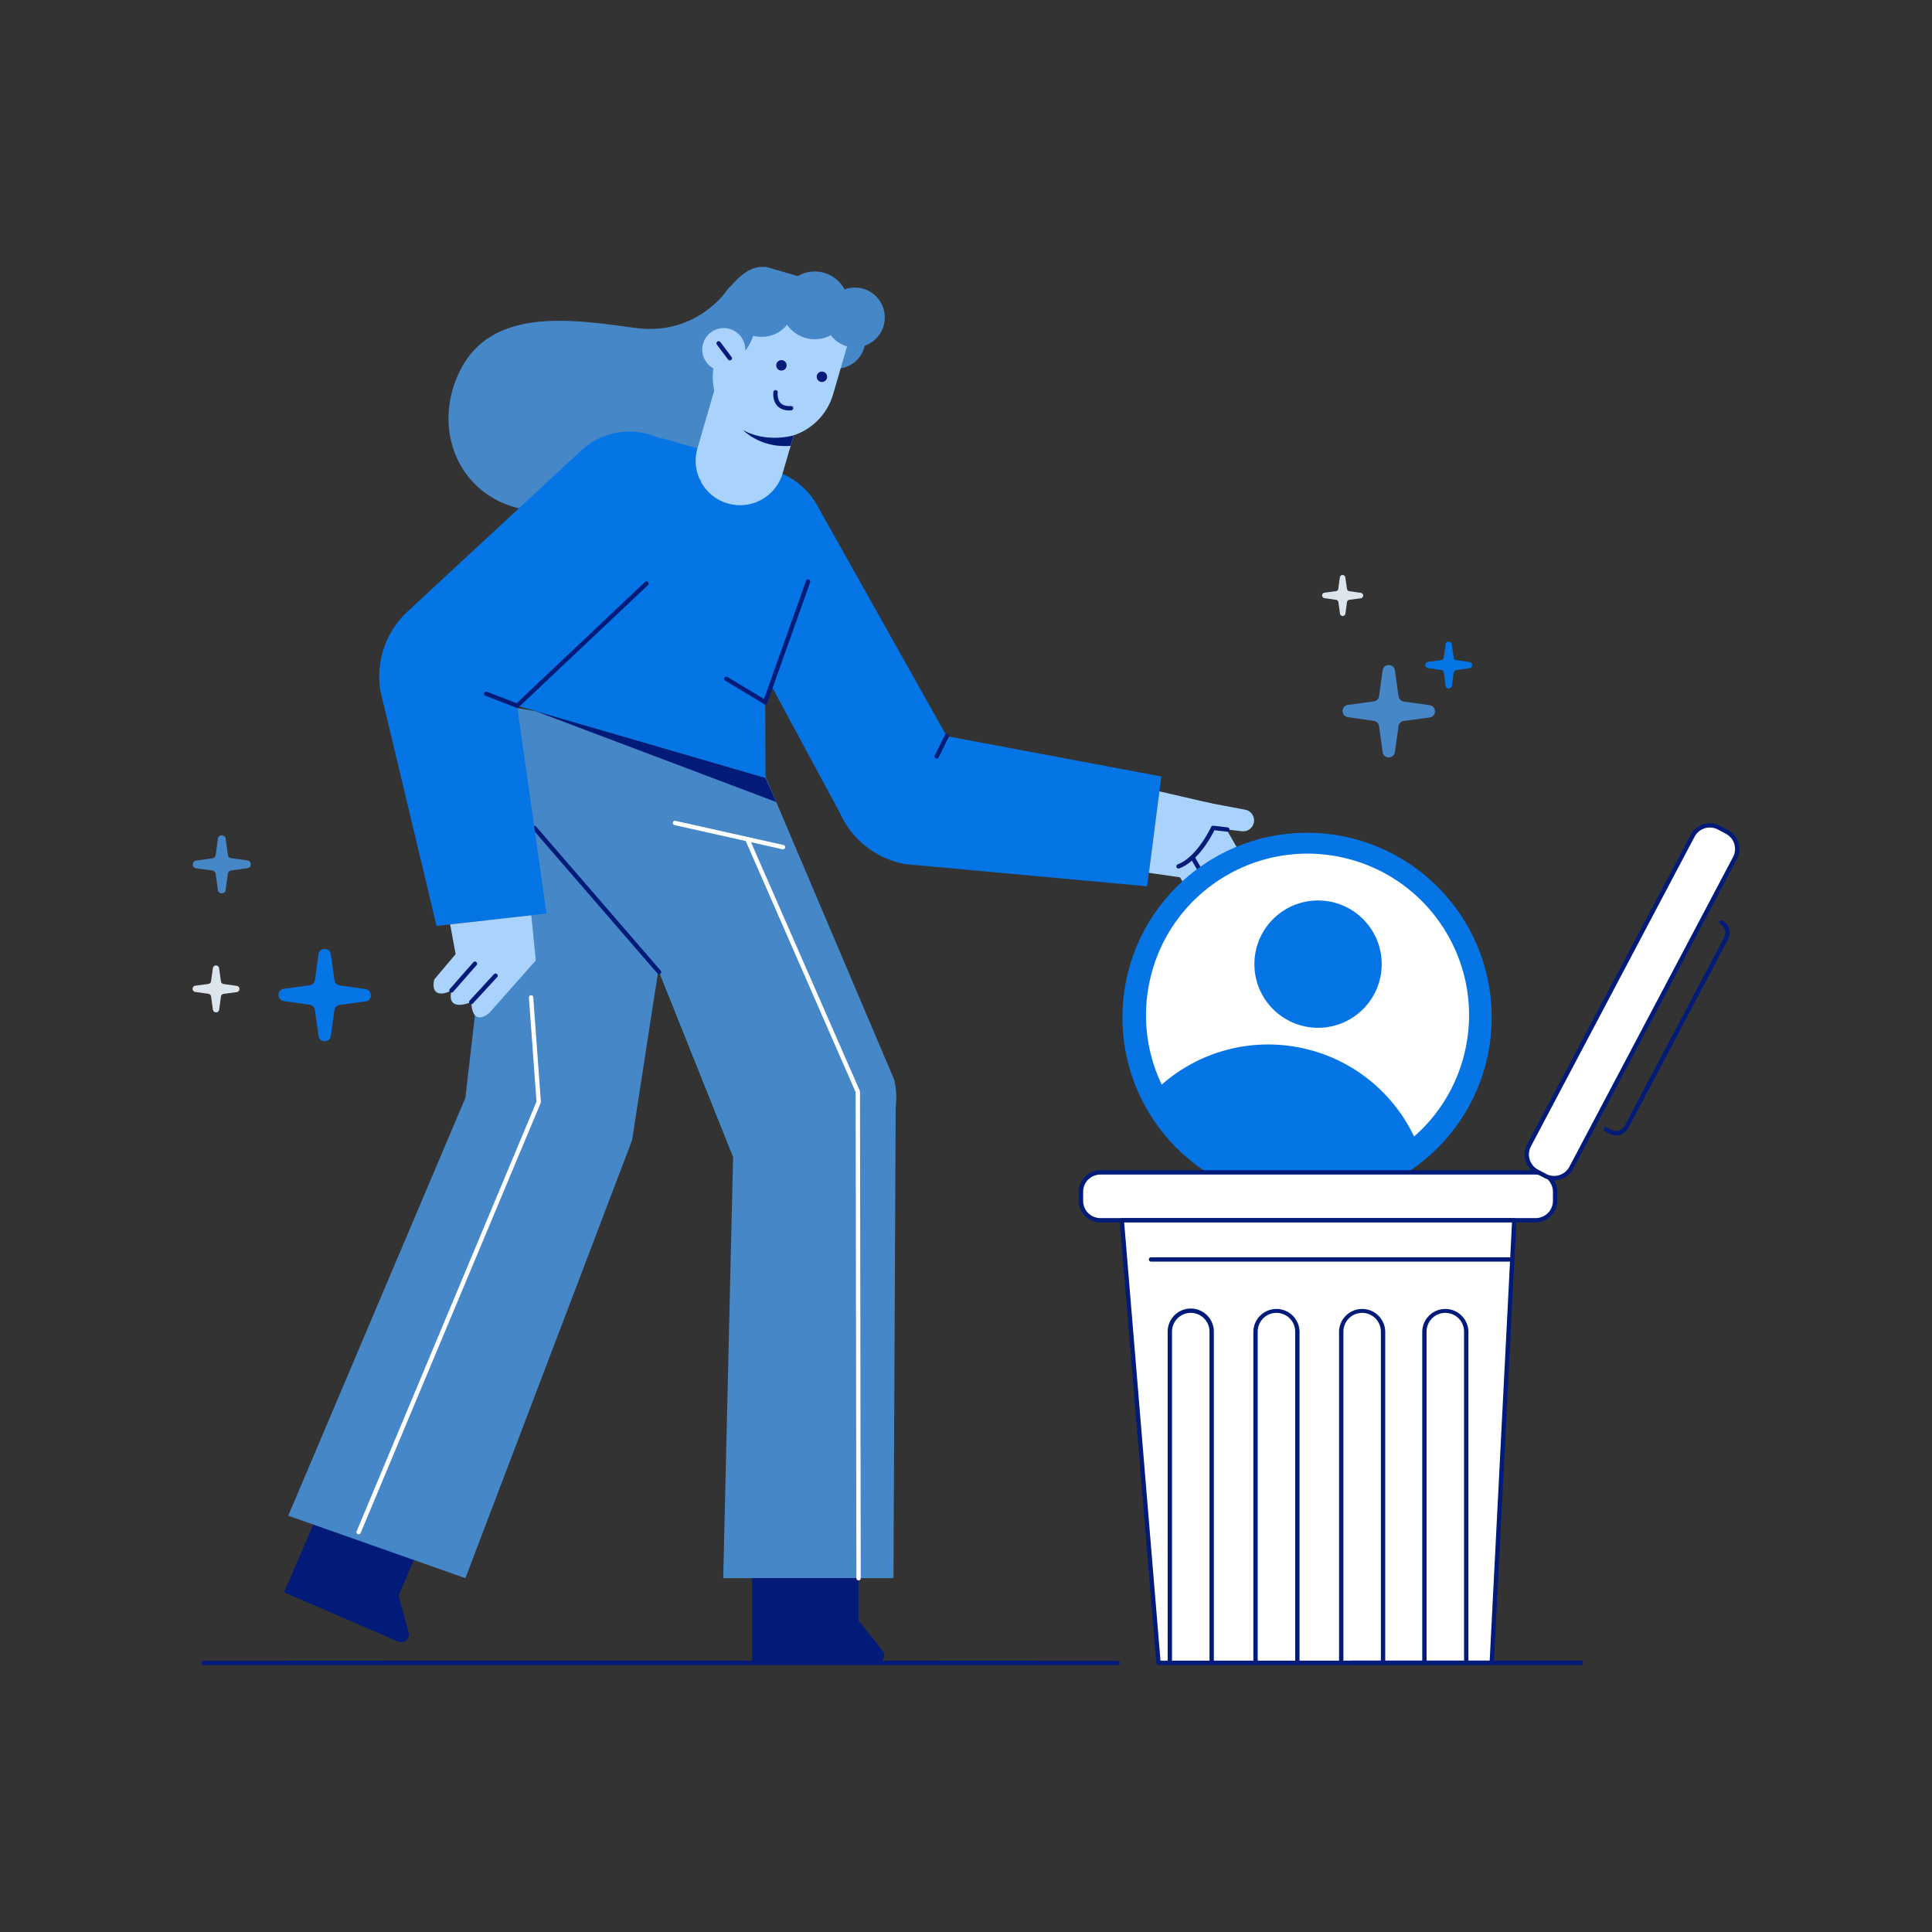 <svg xmlns="http://www.w3.org/2000/svg" data-name="Delete Account" viewBox="0 0 2500 2500" id="Deleteuser"><rect x="0" y="0" width="2500" height="2500" fill="#333333" stroke="none"/><path fill="#4687c8" d="M943.39 372.1s-39.19 63.12-120.9 52.28-191.84-29.72-230.92 63.21 27.89 191.29 141.25 171.13 236-17.85 259.37-219.14ZM1777.69 932.81l-33.44-4.81c-9.21-1.31-9.16-14.64.07-15.88l33.33-4.5a8 8 0 0 0 6.87-6.84l4.63-33.32c1.28-9.22 14.6-9.22 15.88 0l4.65 33.46a8 8 0 0 0 6.81 6.83l33.44 4.78c9.21 1.32 9.16 14.64-.06 15.89l-33.34 4.49a8 8 0 0 0-6.87 6.85L1805 973.1c-1.28 9.22-14.6 9.22-15.88 0l-4.65-33.45a8 8 0 0 0-6.78-6.84Z" class="color46c869 svgShape"></path><path fill="#0575e6" d="m1864.83 866.93-17-2.43a4.07 4.07 0 0 1 0-8.06l16.92-2.29a4.06 4.06 0 0 0 3.49-3.47l2.35-16.91a4.07 4.07 0 0 1 8.07 0l2.36 17a4.06 4.06 0 0 0 3.45 3.47l17 2.43a4.07 4.07 0 0 1 0 8.06l-16.92 2.27a4.05 4.05 0 0 0-3.48 3.47l-2.35 16.91a4.07 4.07 0 0 1-8.07 0l-2.36-17a4.07 4.07 0 0 0-3.46-3.45Z" class="color567aff svgShape"></path><path fill="#dce4ec" d="m1728.75 776.16-14.86-2.16a3.56 3.56 0 0 1 0-7.06l14.81-2a3.54 3.54 0 0 0 3-3l2.06-14.8a3.56 3.56 0 0 1 7.06 0L1743 762a3.56 3.56 0 0 0 3 3l14.86 2.13a3.56 3.56 0 0 1 0 7.05l-14.81 2a3.57 3.57 0 0 0-3.06 3l-2 14.81a3.56 3.56 0 0 1-7.06 0l-2.07-14.87a3.56 3.56 0 0 0-3.11-2.96Z" class="colordce0ec svgShape"></path><path fill="#0575e6" d="m400.73 1300.15-33.44-4.78c-9.22-1.31-9.16-14.64.06-15.88l33.34-4.5a8 8 0 0 0 6.87-6.84l4.62-33.32c1.28-9.22 14.61-9.22 15.89 0l4.65 33.46a8 8 0 0 0 6.8 6.83l33.48 4.78c9.22 1.32 9.17 14.64-.06 15.89l-33.33 4.49a8 8 0 0 0-6.87 6.85l-4.63 33.31c-1.28 9.23-14.61 9.23-15.89 0l-4.68-33.44a8 8 0 0 0-6.81-6.85Z" class="color567aff svgShape"></path><path fill="#dce4ec" d="m269.69 1286-17-2.43a4.07 4.07 0 0 1 0-8.06l16.92-2.29a4.06 4.06 0 0 0 3.49-3.47l2.35-16.92a4.07 4.07 0 0 1 8.07 0l2.35 17a4.07 4.07 0 0 0 3.46 3.47l17 2.43a4.07 4.07 0 0 1 0 8.06l-16.93 2.28a4.09 4.09 0 0 0-3.49 3.48l-2.34 16.91a4.07 4.07 0 0 1-8.07 0l-2.36-17a4.06 4.06 0 0 0-3.45-3.46Z" class="colordce0ec svgShape"></path><path fill="#4687c8" d="m299.16 1126.36 21-3c5.78-.82 5.75-9.19 0-10l-20.94-2.82a5 5 0 0 1-4.32-4.3l-2.9-20.92c-.81-5.8-9.18-5.8-10 0l-2.92 21a5 5 0 0 1-4.27 4.29l-21 3c-5.79.83-5.75 9.2 0 10l20.94 2.83a5 5 0 0 1 4.31 4.3l2.91 20.92c.8 5.79 9.17 5.79 10 0l2.92-21a5 5 0 0 1 4.27-4.3ZM719.69 925.09l228.92 572.16-12.78 544.9h220.31L1159 1433a101.76 101.76 0 0 0-1.86-35.77L956.59 925.09Z" class="color46c869 svgShape"></path><path fill="#021b79" d="M973.33 2042.15v109.77h160.85a10 10 0 0 0 7.78-16.19l-31-38.7v-54.88ZM411.05 1959.67l-43.51 100.78 147.68 63.75a10 10 0 0 0 13.56-11.78l-13.09-47.8 21.76-50.39Z" class="color142448 svgShape"></path><path fill="#4687c8" d="m898.39 954.78-80.51 520.73-215.65 566.64-229.24-80.84 229.24-540.71 58.34-505.78 237.82 39.96z" class="color46c869 svgShape"></path><path fill="#0575e6" d="m1056.67 652.66-70.62 12.26c-31.25 26.36-59.38 83.7-42.66 121L1086.87 1052a114.87 114.87 0 0 0 85.71 66.27l311.78 28.61 18.34-142.11-277.64-52.17Z" class="color567aff svgShape"></path><path fill="#a9d3fd" d="m1500.22 1024 67.59 15.6 45 78.49s12.25 27.13-20.69 17.88c0 0 3.4 35.57-22.45 19.4 2.15 10.14-.16 28.9-20.57 16.55l-22.21-36.72-40.22-5.79Z" class="colorfdd8a9 svgShape"></path><path fill="#021b79" d="M1569.62 1158.14a2.8 2.8 0 0 1-2.44-1.41l-26.18-45.35a2.81 2.81 0 1 1 4.87-2.81l26.22 45.35a2.81 2.81 0 0 1-1 3.84 2.73 2.73 0 0 1-1.47.38Z" class="color142448 svgShape"></path><path fill="#0575e6" d="m871 571.11-5-1.46c-53.22-15.47-108 10.64-123.47 58.84l-89.8 279.92 337.83 98.23-.41-98 74.32-194.17c12.9-44.37-16-91.78-64.58-105.9Z" class="color567aff svgShape"></path><path fill="#a9d3fd" d="m931.66 479.9-29.18 100.37a57.41 57.41 0 0 0 39.1 71.16 57.41 57.41 0 0 0 71.17-39.1l20.25-69.51Z" class="colorfdd8a9 svgShape"></path><path fill="#4687c8" d="m921 431.62 15.57-50.53c23.27-29.77 38-37.67 55.6-35.47l71.17 20.69-10.77 37Z" class="color46c869 svgShape"></path><circle cx="1082.32" cy="439.58" r="37.4" fill="#4687c8" class="color46c869 svgShape"></circle><path fill="#a9d3fd" d="M979.59 564.27a79.44 79.44 0 0 1-54.11-98.46l22.06-75.87 152.57 44.36-22.06 75.87a79.44 79.44 0 0 1-98.46 54.1Z" class="colorfdd8a9 svgShape"></path><ellipse cx="954.46" cy="424.38" fill="#4687c8" rx="41.62" ry="22.45" transform="rotate(-73.79 954.42 424.397)" class="color46c869 svgShape"></ellipse><circle cx="985.68" cy="393.61" r="42.28" fill="#4687c8" class="color46c869 svgShape"></circle><ellipse cx="936.59" cy="452.38" fill="#a9d3fd" rx="27.8" ry="27.88" transform="rotate(-73.79 936.551 452.39)" class="colorfdd8a9 svgShape"></ellipse><ellipse cx="1010.48" cy="472.14" fill="#021b79" rx="6.74" ry="6.75" transform="rotate(-73.7 1011.23 471.985)" class="color142448 svgShape"></ellipse><ellipse cx="1063.61" cy="487.59" fill="#021b79" rx="6.74" ry="6.75" transform="rotate(-73.79 1063.558 487.601)" class="color142448 svgShape"></ellipse><path fill="#021b79" d="M944.38 466.36a2.82 2.82 0 0 1-2.25-1.12L927.65 446a2.81 2.81 0 0 1 4.5-3.38l14.48 19.27a2.81 2.81 0 0 1-2.25 4.5ZM1021.53 531.11c-6.74 0-12-2-15.64-5.9-6.55-7-5.17-17.56-5.11-18a2.81 2.81 0 0 1 5.57.76c0 .08-1.05 8.39 3.67 13.43 2.88 3.07 7.47 4.42 13.64 4a2.81 2.81 0 0 1 .34 5.6c-.82.08-1.65.11-2.47.11ZM1027 563.32s-34.43 10.47-65.49-6.82c0 0 22.29 23.65 61.54 20.41ZM1446.28 2154.73c-392.44-.27-790.45-.27-1182.95 0a2.82 2.82 0 0 1 0-5.63c392.5-.27 790.51-.27 1183 0a2.82 2.82 0 0 1 0 5.63Z" class="color142448 svgShape"></path><path fill="#a9d3fd" d="m1558.74 1037.84 52.54 9.93a14.1 14.1 0 0 1 11.38 15.49 14.1 14.1 0 0 1-15.64 12.37l-52-6.09Z" class="colorfdd8a9 svgShape"></path><path fill="#021b79" d="M1525 1123.88a2.82 2.82 0 0 1-1-5.45c25.19-9.46 43-48 43.21-48.34a2.81 2.81 0 0 1 2.89-1.62l18.29 2.14a2.81 2.81 0 1 1-.65 5.59l-16.3-1.91c-4 8.19-21.13 40.27-45.46 49.41a2.84 2.84 0 0 1-.98.18ZM990.15 911.48a2.6 2.6 0 0 1-.94-.17 2.82 2.82 0 0 1-1.71-3.59l55.5-156.06a2.81 2.81 0 0 1 5.3 1.89l-55.5 156.06a2.81 2.81 0 0 1-2.65 1.87ZM852.81 1260.62a2.8 2.8 0 0 1-2.13-1L689.35 1073.1a2.81 2.81 0 1 1 4.26-3.68L854.93 1256a2.82 2.82 0 0 1-2.12 4.66Z" class="color142448 svgShape"></path><path fill="#ffffff" d="M1111 2045a2.81 2.81 0 0 1-2.81-2.81l-1-628.94L964.43 1087a2.81 2.81 0 1 1 5.15-2.25l143 326.77a2.88 2.88 0 0 1 .23 1.12l1 629.53a2.81 2.81 0 0 1-2.81 2.83ZM464.07 1985.37a2.75 2.75 0 0 1-1.08-.22 2.82 2.82 0 0 1-1.51-3.68l232.75-555.9-9.82-134.75a2.82 2.82 0 0 1 5.62-.41l9.86 135.42a2.75 2.75 0 0 1-.21 1.3l-233 556.51a2.82 2.82 0 0 1-2.61 1.73Z" class="colorffffff svgShape"></path><path fill="#0575e6" d="m907 622.2-45.1-50.49a91.63 91.63 0 0 0-109.71 11.2L527.5 791.2a114.84 114.84 0 0 0-35.33 102.4l72.74 304.54 142.21-16.06-41.19-291.81Z" class="color567aff svgShape"></path><path fill="#a9d3fd" d="m687.51 1184.48 5.81 58.33-60 67.72s-21.78 20.3-23.57-13.87c0 0-32.61 14.62-25.56-15.06-8.92 5.29-27.44 9.11-22.27-14.18l27.67-32.8-7.13-38.49Z" class="colorfdd8a9 svgShape"></path><path fill="#021b79" d="M584.22 1284.41a2.81 2.81 0 0 1-2.11-4.66l30.36-34.58a2.81 2.81 0 1 1 4.23 3.71l-30.36 34.58a2.81 2.81 0 0 1-2.12.95ZM609.79 1299.47a2.82 2.82 0 0 1-2.07-4.72l31.32-34a2.82 2.82 0 1 1 4.14 3.82l-31.32 34a2.81 2.81 0 0 1-2.07.9ZM669.17 916a2.74 2.74 0 0 1-1-.19l-40-15.38a2.81 2.81 0 1 1 2-5.25l38.39 14.75 166-156.82a2.81 2.81 0 1 1 3.86 4.09l-167.33 158a2.83 2.83 0 0 1-1.92.8Z" class="color142448 svgShape"></path><circle cx="1054.32" cy="395.15" r="43.83" fill="#4687c8" class="color46c869 svgShape"></circle><circle cx="1106.25" cy="410.81" r="38.7" fill="#4687c8" class="color46c869 svgShape"></circle><path fill="#021b79" d="M990.15 911.48a2.73 2.73 0 0 1-1.45-.41l-50.39-30.35a2.81 2.81 0 1 1 2.9-4.82l50.39 30.36a2.81 2.81 0 0 1-1.45 5.22Z" class="color142448 svgShape"></path><circle cx="1691.35" cy="1316.52" r="238.9" fill="#0575e6" class="color567aff svgShape"></circle><path fill="#ffffff" d="M1683.25 1355.86a208.65 208.65 0 0 1 146.55 114.81 208 208 0 0 0 66.83-114.94c23.26-113-49.52-223.54-162.56-246.8s-223.54 49.52-246.8 162.56a208 208 0 0 0 16 132 208.63 208.63 0 0 1 179.98-47.63Z" class="colorffffff svgShape"></path><circle cx="1705.54" cy="1247.58" r="82.38" fill="#0575e6" class="color567aff svgShape"></circle><path fill="#ffffff" d="M1013.15 1099a3.37 3.37 0 0 1-.62-.07l-139.73-31.28a2.81 2.81 0 0 1 1.23-5.49l139.73 31.26a2.81 2.81 0 0 1-.61 5.56Z" class="colorffffff svgShape"></path><path fill="#021b79" d="m691.48 919.67 313.01 118.17-13.93-31.2-299.08-86.97z" class="color142448 svgShape"></path><rect width="613.52" height="61.94" x="1398.78" y="1517.09" fill="#ffffff" rx="25.11" class="colorffffff svgShape"></rect><path fill="#021b79" d="M1987.19 1581.84h-563.31a28 28 0 0 1-27.92-27.92v-11.73a28 28 0 0 1 27.92-27.92h563.31a28 28 0 0 1 27.92 27.92v11.73a28 28 0 0 1-27.92 27.92Zm-563.31-61.94a22.32 22.32 0 0 0-22.29 22.29v11.73a22.32 22.32 0 0 0 22.29 22.29h563.31a22.32 22.32 0 0 0 22.3-22.29v-11.73a22.32 22.32 0 0 0-22.3-22.29Z" class="color142448 svgShape"></path><rect width="503.46" height="61.94" x="1860.03" y="1265.26" fill="#ffffff" rx="25.11" transform="rotate(-62.14 2111.806 1296.236)" class="colorffffff svgShape"></rect><path fill="#021b79" d="M2011 1527.27a27.84 27.84 0 0 1-13-3.25l-10.37-5.48a28 28 0 0 1-11.64-37.73l2.49 1.31-2.49-1.31 211.8-400.72a27.93 27.93 0 0 1 37.73-11.64l10.37 5.48a27.93 27.93 0 0 1 11.64 37.73l-211.8 400.72a28.05 28.05 0 0 1-24.72 14.89Zm201.49-456.44a22.35 22.35 0 0 0-19.73 11.89L1981 1483.44a22.32 22.32 0 0 0 9.29 30.13l10.37 5.48a22.29 22.29 0 0 0 30.12-9.3L2242.56 1109a22.3 22.3 0 0 0-9.3-30.13l-10.37-5.48a22.15 22.15 0 0 0-10.39-2.56ZM2091.17 1469.17a18 18 0 0 1-8.43-2.09l-6.31-3.34a2.81 2.81 0 1 1 2.63-5l6.31 3.33a12.49 12.49 0 0 0 16.86-5.2l128.95-244a12.48 12.48 0 0 0-5.2-16.85 2.82 2.82 0 0 1 2.63-5 18.12 18.12 0 0 1 7.54 24.46l-129 244a18.1 18.1 0 0 1-15.98 9.69Z" class="color142448 svgShape"></path><path fill="#ffffff" d="M1930.3 2151.71h-431.23l-47.44-572.68h507.82l-29.15 572.68z" class="colorffffff svgShape"></path><path fill="#021b79" d="M1930.3 2154.52h-431.23a2.81 2.81 0 0 1-2.8-2.58l-47.45-572.68a2.83 2.83 0 0 1 2.81-3h507.82a2.82 2.82 0 0 1 2.8 3l-29.14 572.68a2.81 2.81 0 0 1-2.81 2.58Zm-428.64-5.62h426l28.86-567.06h-501.84Z" class="color142448 svgShape"></path><path fill="#021b79" d="M2045.89 2154.52h-297.78a2.81 2.81 0 1 1 0-5.62h297.78a2.81 2.81 0 0 1 0 5.62ZM1567.89 2154.52a2.81 2.81 0 0 1-2.81-2.81v-428.6a24.25 24.25 0 1 0-48.5 0v428.6a2.81 2.81 0 0 1-5.62 0v-428.6a29.87 29.87 0 0 1 59.74 0v428.6a2.81 2.81 0 0 1-2.81 2.81ZM1678.78 2154.52a2.81 2.81 0 0 1-2.81-2.81v-428.6a24.25 24.25 0 0 0-48.5 0v428.6a2.82 2.82 0 0 1-5.63 0v-428.6a29.88 29.88 0 0 1 59.75 0v428.6a2.81 2.81 0 0 1-2.81 2.81Z" class="color142448 svgShape"></path><path fill="#021b79" d="M1789.67 2154.73a2.81 2.81 0 0 1-2.82-2.81v-428.81a24.25 24.25 0 0 0-48.5 0v428.6a2.81 2.81 0 0 1-5.62 0v-428.6a29.88 29.88 0 0 1 59.75 0v428.81a2.81 2.81 0 0 1-2.81 2.81ZM1897.3 2154.73a2.81 2.81 0 0 1-2.81-2.81v-428.81a24.25 24.25 0 0 0-48.5 0v428.81a2.81 2.81 0 1 1-5.62 0v-428.81a29.88 29.88 0 0 1 59.75 0v428.81a2.81 2.81 0 0 1-2.82 2.81ZM1956.87 1632.55H1489.6a2.82 2.82 0 1 1 0-5.63h467.27a2.82 2.82 0 0 1 0 5.63ZM1212.09 981.57a2.75 2.75 0 0 1-1.24-.29 2.82 2.82 0 0 1-1.27-3.77l13-26.16a2.81 2.81 0 1 1 5 2.5l-13 26.16a2.81 2.81 0 0 1-2.49 1.56Z" class="color142448 svgShape"></path></svg>